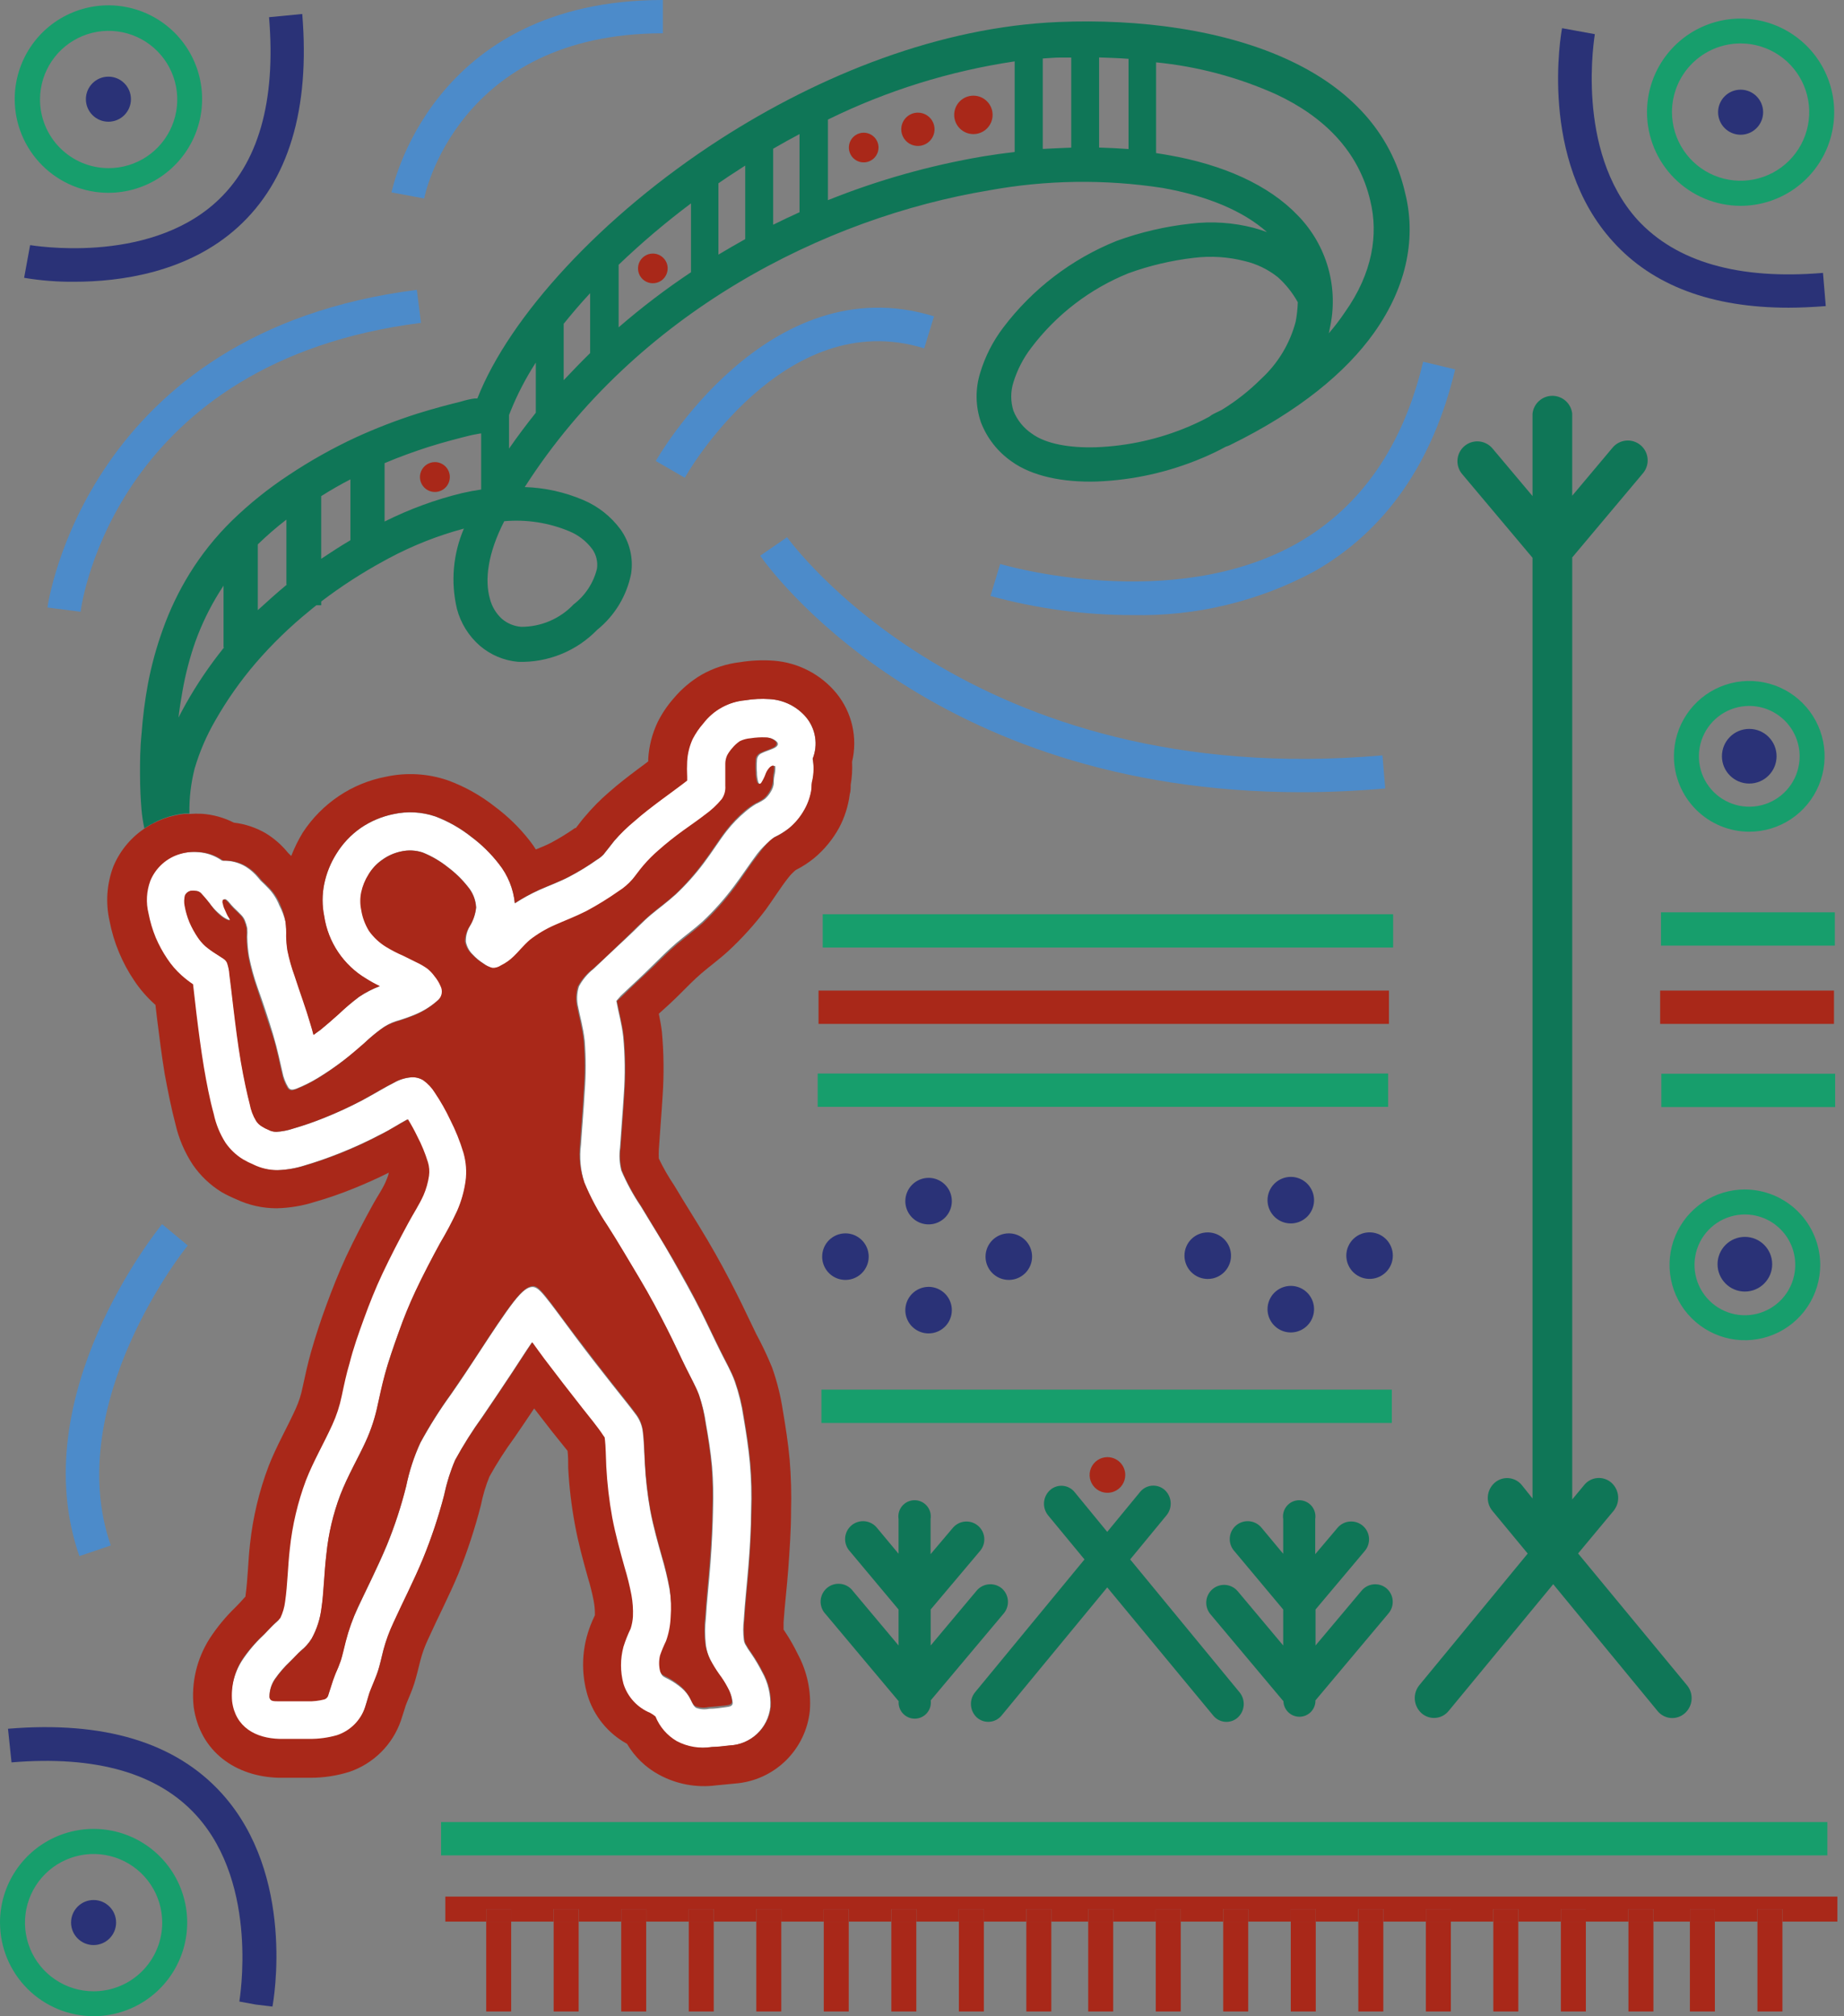 <svg fill="none" height="200" viewBox="0 0 183 200" width="183" xmlns="http://www.w3.org/2000/svg"><rect x="0" y="0" width="183" height="200" fill="#808080" stroke="none"/><path d="m182.124 106.514h-17.253v3.304h17.253z" fill="#179e6c"/><path d="m182.09 90.5h-17.252v3.304h17.252z" fill="#179e6c"/><path d="m182.006 98.263h-17.252v3.305h17.252z" fill="#a92819"/><path d="m181.348 180.746h-137.577v3.304h137.577z" fill="#179e6c"/><path d="m180.915 27.07.275 3.294c-1.27.095-2.499.159-3.685.159-7.636 0-13.493-2.192-17.422-6.545-7.414-8.134-5.158-20.684-5.063-21.182l3.252.593c0 .117-2.013 11.502 4.236 18.418 3.855 4.183 10.03 5.963 18.407 5.264z" fill="#2a3277"/><path d="m176.889 190.616h-2.478v8.918h2.478z" fill="#a92819"/><path d="m176.889 189.377h-2.478v1.239h2.478z" fill="#a92819"/><path d="m173.598 77.727c1.497 0 2.711-1.214 2.711-2.711s-1.214-2.711-2.711-2.711c-1.498 0-2.712 1.214-2.712 2.711s1.214 2.711 2.712 2.711z" fill="#2a3277"/><path d="m173.162 128.119c1.497 0 2.711-1.214 2.711-2.711 0-1.498-1.214-2.712-2.711-2.712s-2.711 1.214-2.711 2.712c0 1.497 1.214 2.711 2.711 2.711z" fill="#2a3277"/><path d="m172.74 13.366c1.234 0 2.234-1 2.234-2.235 0-1.234-1-2.235-2.234-2.235-1.235 0-2.235 1.001-2.235 2.235 0 1.234 1 2.235 2.235 2.235z" fill="#2a3277"/><path d="m170.186 190.616h-2.479v8.918h2.479z" fill="#a92819"/><path d="m170.186 189.377h-2.479v1.239h2.479z" fill="#a92819"/><path d="m166.121 75.026c0-1.479.438-2.925 1.26-4.154s1.989-2.188 3.356-2.754c1.366-.566 2.869-.714 4.32-.425 1.45.288 2.783 1.001 3.828 2.046 1.046 1.046 1.758 2.378 2.047 3.829.288 1.45.14 2.954-.426 4.32-.566 1.366-1.524 2.534-2.754 3.356-1.229.822-2.675 1.26-4.154 1.26-1.982-.003-3.882-.791-5.284-2.193-1.402-1.402-2.19-3.302-2.193-5.284zm7.477-4.999c-.989 0-1.955.293-2.777.843s-1.463 1.33-1.841 2.243c-.379.913-.478 1.919-.285 2.888s.669 1.86 1.368 2.559 1.59 1.175 2.56 1.368 1.975.094 2.888-.284c.914-.378 1.694-1.019 2.244-1.841.549-.822.842-1.789.842-2.777-.003-1.325-.53-2.595-1.467-3.532-.937-.937-2.207-1.464-3.532-1.467z" fill="#179e6c"/><path d="m173.162 120.472c-.988 0-1.955.294-2.777.843s-1.463 1.33-1.841 2.243c-.378.914-.477 1.919-.285 2.889.193.969.669 1.86 1.369 2.559.699.699 1.589 1.175 2.559 1.368s1.975.094 2.888-.284c.914-.379 1.694-1.019 2.244-1.841.549-.822.842-1.789.842-2.778 0-1.325-.526-2.597-1.464-3.534-.937-.938-2.209-1.465-3.535-1.465zm7.478 4.999c0 1.479-.439 2.925-1.261 4.154-.821 1.23-1.989 2.188-3.355 2.754-1.367.566-2.87.714-4.32.426-1.451-.289-2.783-1.001-3.829-2.046-1.046-1.046-1.758-2.378-2.046-3.829-.289-1.45-.141-2.954.425-4.32s1.525-2.534 2.754-3.356c1.23-.821 2.675-1.26 4.154-1.26 1.973.006 3.863.788 5.263 2.178 1.399 1.389 2.195 3.274 2.215 5.246z" fill="#179e6c"/><path d="m167.423 167.179c.33.401.492.915.45 1.433-.041.517-.282.999-.672 1.342-.19.168-.411.296-.651.376-.241.08-.495.111-.747.09s-.498-.093-.722-.211-.421-.281-.581-.477l-10.358-12.583-10.368 12.561c-.157.198-.353.362-.575.482-.222.121-.467.194-.718.217-.252.023-.505-.006-.746-.084-.24-.078-.462-.204-.652-.371-.391-.347-.633-.832-.674-1.353-.042-.522.121-1.039.452-1.443l10.75-13.048-3.506-4.237c-.331-.402-.492-.918-.451-1.437.042-.52.283-1.003.674-1.348.19-.167.412-.295.653-.374.24-.079.494-.109.747-.087.252.022.498.095.721.214.224.119.421.282.579.48l1.059 1.324v-93.317l-7.011-8.335c-.325-.401-.48-.915-.43-1.429.049-.514.299-.989.695-1.321s.906-.495 1.421-.454c.516.041.994.283 1.333.673l3.992 4.745v-8.166c.051-.487.28-.938.644-1.266s.837-.51 1.326-.51c.49 0 .963.182 1.327.51.363.328.593.779.643 1.266v8.134l4.004-4.766c.334-.402.814-.654 1.334-.702.521-.048 1.039.113 1.441.448.401.334.654.814.701 1.335.048.52-.113 1.038-.447 1.44l-7.033 8.367v93.444l1.187-1.43c.158-.197.355-.36.579-.48.223-.119.469-.192.721-.213.252-.022.507.007.747.087.241.079.463.206.653.373.388.347.628.83.67 1.349.041.518-.119 1.033-.447 1.437l-3.527 4.236z" fill="#0f7657"/><path d="m165.928 11.131c.002 1.346.403 2.662 1.153 3.78.749 1.119 1.813 1.99 3.058 2.503s2.613.647 3.934.383c1.32-.264 2.533-.913 3.484-1.866s1.599-2.166 1.861-3.487c.262-1.321.126-2.689-.39-3.933-.515-1.244-1.388-2.307-2.508-3.055-1.12-.748-2.436-1.147-3.782-1.147-.895-0-1.782.176-2.609.519-.827.343-1.578.845-2.21 1.479-.633.633-1.134 1.385-1.476 2.213s-.517 1.714-.515 2.609zm-2.479 0c0-1.837.545-3.633 1.566-5.16 1.02-1.527 2.471-2.718 4.168-3.421 1.697-.703 3.565-.887 5.367-.529s3.457 1.243 4.756 2.542 2.183 2.954 2.542 4.756c.358 1.802.174 3.669-.529 5.366s-1.894 3.148-3.421 4.168-3.323 1.565-5.16 1.565c-2.463-.003-4.824-.982-6.565-2.724s-2.721-4.102-2.724-6.565z" fill="#179e6c"/><path d="m164.086 190.616h-2.478v8.918h2.478z" fill="#a92819"/><path d="m164.086 189.377h-2.478v1.239h2.478z" fill="#a92819"/><path d="m157.382 190.616h-2.478v8.918h2.478z" fill="#a92819"/><path d="m157.382 189.377h-2.478v1.239h2.478z" fill="#a92819"/><path d="m150.678 190.616h-2.478v8.918h2.478z" fill="#a92819"/><path d="m150.678 189.377h-2.478v1.239h2.478z" fill="#a92819"/><path d="m141.232 35.882 3.177.763c-2.203 9.246-6.894 15.982-13.937 20.017-5.561 2.998-11.806 4.498-18.122 4.353-4.748-.001-9.475-.638-14.054-1.896l.964-3.177c.17.064 17.083 5.031 29.591-2.118 6.238-3.601 10.401-9.606 12.381-17.941z" fill="#4c8bca"/><path d="m143.984 190.616h-2.479v8.918h2.479z" fill="#a92819"/><path d="m143.984 189.377h-2.479v1.239h2.479z" fill="#a92819"/><path d="m138.255 90.69h-56.608v3.304h56.608z" fill="#179e6c"/><path d="m138.126 137.852h-56.608v3.304h56.608z" fill="#179e6c"/><path d="m137.577 157.541c.179.149.328.332.436.539.108.206.175.432.195.664.021.233-.004.467-.075.689-.07.223-.183.429-.333.607l-7.181 8.547-.074.085c.01.421-.148.829-.439 1.134-.144.151-.317.272-.508.357-.191.084-.396.13-.605.135-.421.009-.829-.148-1.134-.439s-.482-.692-.492-1.113l-.063-.063-7.181-8.558c-.149-.178-.262-.384-.332-.605-.07-.222-.096-.455-.076-.687s.086-.457.193-.663c.107-.207.254-.39.432-.539.178-.15.384-.263.606-.333.221-.07.455-.095.686-.075.232.02.457.086.664.193.206.107.389.254.538.432l4.512 5.38v-3.569l-4.84-5.783c-.162-.177-.286-.385-.365-.611s-.112-.466-.096-.706c.015-.239.079-.473.188-.687.108-.213.259-.403.442-.558.184-.154.397-.269.626-.339s.471-.093.709-.068c.239.026.469.1.679.217.209.117.392.275.539.465l2.118 2.542v-3.443c-.038-.23-.025-.466.038-.691.062-.225.173-.433.324-.611s.339-.321.551-.419.442-.149.676-.149c.233 0 .464.051.676.149s.4.241.551.419.262.386.324.611.075.461.038.691v3.485l2.213-2.616c.303-.36.737-.584 1.206-.624.469-.039.934.109 1.293.412.36.303.584.737.624 1.206s-.108.934-.412 1.294l-4.893 5.814v3.569l4.533-5.391c.143-.184.321-.338.524-.453s.427-.189.659-.216c.231-.028.466-.009.69.055.225.064.434.172.616.318z" fill="#0f7657"/><path d="m137.841 98.263h-56.609v3.305h56.609z" fill="#a92819"/><path d="m136.074 122.252c.584.039 1.131.299 1.531.727.399.428.621.991.621 1.576 0 .586-.222 1.149-.621 1.577-.4.427-.947.687-1.531.727-.316.021-.632-.022-.93-.128-.299-.106-.572-.273-.803-.489s-.415-.477-.541-.767-.191-.603-.191-.92c0-.316.065-.629.191-.919s.31-.552.541-.768.504-.382.803-.488c.298-.106.614-.15.93-.128z" fill="#2a3277"/><path d="m137.757 106.492h-56.609v3.305h56.609z" fill="#179e6c"/><path d="m137.195 74.931.275 3.283c-2.891.254-5.666.371-8.335.371-37.069 0-52.955-22.432-53.696-23.459l2.669-1.832c.223.265 18.068 25.217 59.087 21.637z" fill="#4c8bca"/><path d="m137.28 190.616h-2.478v8.918h2.478z" fill="#a92819"/><path d="m137.28 189.377h-2.478v1.239h2.478z" fill="#a92819"/><path d="m130.576 190.616h-2.478v8.918h2.478z" fill="#a92819"/><path d="m130.576 189.377h-2.478v1.239h2.478z" fill="#a92819"/><path d="m128.11 116.744c.456.002.901.139 1.28.394.378.255.672.617.845 1.039s.218.886.127 1.333c-.09.447-.311.857-.634 1.179s-.735.541-1.182.629c-.448.088-.912.042-1.333-.133s-.781-.471-1.034-.85c-.254-.38-.389-.826-.389-1.282 0-.304.06-.605.177-.886s.288-.536.503-.75c.216-.215.472-.385.753-.5.281-.116.583-.174.887-.173z" fill="#2a3277"/><path d="m128.11 127.558c.456.002.901.139 1.28.394.378.255.672.616.845 1.038s.218.886.127 1.333c-.09.448-.311.858-.634 1.18s-.735.54-1.182.629c-.448.088-.912.042-1.333-.133-.421-.176-.781-.471-1.034-.851-.254-.379-.389-.825-.389-1.282 0-.304.06-.605.177-.886.117-.28.288-.535.503-.75.216-.214.472-.384.753-.5.281-.115.583-.174.887-.172z" fill="#2a3277"/><path d="m123.873 190.616h-2.479v8.918h2.479z" fill="#a92819"/><path d="m123.873 189.377h-2.479v1.239h2.479z" fill="#a92819"/><path d="m123.026 167.888c.293.363.435.825.398 1.29-.038.465-.252.898-.6 1.209-.171.151-.37.265-.586.336-.217.07-.445.097-.672.077-.226-.02-.447-.085-.647-.193-.201-.107-.378-.254-.52-.431l-10.517-12.71-10.485 12.71c-.144.176-.322.322-.524.429-.202.106-.422.171-.649.191s-.456-.006-.673-.076c-.217-.071-.417-.183-.59-.333-.348-.313-.563-.748-.6-1.215-.037-.466.105-.93.399-1.295l10.866-13.185-3.622-4.385c-.291-.364-.432-.827-.393-1.292.04-.465.256-.897.605-1.208.17-.15.369-.265.585-.337s.444-.099.671-.08c.226.019.447.083.648.19.201.106.378.252.521.429l3.241 3.95 3.262-3.961c.143-.176.321-.322.521-.428.201-.107.421-.172.647-.192.226-.019.454.007.67.077s.416.183.588.331c.349.312.566.746.605 1.213.04.467-.101.931-.394 1.297l-3.622 4.396z" fill="#0f7657"/><path d="m119.846 122.252c.458-.002.906.132 1.287.385s.679.613.855 1.035c.176.423.223.888.134 1.337-.089.448-.309.861-.632 1.184-.324.324-.736.544-1.185.633s-.914.042-1.336-.134c-.423-.176-.783-.474-1.036-.855s-.387-.829-.385-1.287c0-.609.242-1.194.673-1.625s1.016-.673 1.625-.673z" fill="#2a3277"/><g fill="#a92819"><path d="m117.178 190.616h-2.479v8.918h2.479z"/><path d="m117.178 189.377h-2.479v1.239h2.479z"/><path d="m111.671 146.314c0 .35-.103.692-.298.983-.194.291-.47.517-.793.651-.324.134-.679.169-1.022.101s-.659-.237-.906-.484c-.247-.248-.416-.563-.484-.906s-.033-.699.101-1.022.36-.599.651-.794c.291-.194.633-.298.983-.298.469 0 .919.187 1.25.518.332.332.518.782.518 1.251z"/><path d="m110.474 190.616h-2.478v8.918h2.478z"/><path d="m110.474 189.377h-2.478v1.239h2.478z"/><path d="m104.332 190.616h-2.478v8.918h2.478z"/><path d="m104.332 189.377h-2.478v1.239h2.478z"/></g><path d="m100.115 122.347c.457 0 .904.135 1.284.39.38.254.676.615.85 1.037.175.423.22.888.13 1.336s-.311.859-.635 1.182c-.324.322-.736.541-1.185.629-.448.088-.913.041-1.335-.135-.422-.177-.782-.474-1.034-.855-.252-.382-.386-.829-.384-1.286.003-.611.247-1.195.68-1.626s1.018-.672 1.629-.672z" fill="#2a3277"/><path d="m99.396 157.541c.36.303.585.735.627 1.204.042.468-.103.934-.404 1.295l-7.181 8.547-.074.085c.031.223.014.45-.05.666s-.172.417-.318.588c-.146.172-.327.31-.53.407-.203.097-.425.149-.65.155-.225.005-.449-.037-.656-.125-.208-.087-.395-.217-.548-.381-.154-.165-.271-.36-.345-.573s-.101-.439-.081-.663l-.064-.063-7.181-8.558c-.171-.176-.303-.384-.389-.614-.086-.229-.124-.473-.112-.718.013-.244.076-.483.185-.702s.263-.413.45-.57c.188-.158.406-.274.641-.343s.481-.089.724-.058c.243.031.477.111.687.237.21.125.393.292.535.491l4.512 5.38v-3.569l-4.84-5.783c-.162-.177-.286-.385-.365-.611s-.112-.466-.096-.706c.016-.239.08-.473.188-.687.108-.213.259-.403.442-.558.184-.154.397-.269.626-.339s.471-.093.709-.068c.238.026.469.1.679.217s.393.275.539.465l2.118 2.542v-3.443c-.038-.23-.025-.466.038-.691.062-.225.173-.433.324-.611s.339-.321.551-.419c.212-.098.443-.149.676-.149s.464.051.676.149c.212.098.4.241.551.419s.262.386.324.611c.062.225.075.461.037.691v3.485l2.214-2.616c.15-.177.334-.323.54-.43.207-.106.432-.171.664-.19s.465.008.686.078c.221.071.426.185.604.335.177.151.323.334.43.541.106.207.171.432.19.664.019.231-.007.464-.078.686-.071.221-.185.426-.335.604l-4.904 5.814v3.569l4.522-5.391c.145-.185.325-.339.529-.455.205-.115.43-.188.664-.216s.47-.009.696.056c.226.064.437.172.621.319z" fill="#0f7657"/><path d="m96.6 13.302c1.053 0 1.906-.854 1.906-1.906 0-1.053-.854-1.906-1.906-1.906-1.053 0-1.906.854-1.906 1.906 0 1.053.854 1.906 1.906 1.906z" fill="#a92819"/><path d="m97.638 190.616h-2.478v8.918h2.478z" fill="#a92819"/><path d="m97.638 189.377h-2.478v1.239h2.478z" fill="#a92819"/><path d="m92.142 116.84c.457-.002.904.131 1.286.384.381.252.679.612.855 1.034.176.421.224.886.136 1.335-.088.448-.307.861-.629 1.185-.323.323-.734.544-1.182.634-.448.09-.913.045-1.335-.129-.422-.175-.784-.471-1.038-.85-.254-.38-.39-.827-.39-1.284.003-.61.245-1.194.675-1.626s1.013-.678 1.623-.683z" fill="#2a3277"/><path d="m92.142 127.653c.455-.002.901.131 1.281.382.38.25.678.608.855 1.027.178.419.227.881.143 1.329-.085.447-.299.859-.618 1.185-.318.326-.726.55-1.171.645-.445.094-.909.055-1.332-.113-.423-.168-.787-.457-1.046-.831-.259-.375-.402-.817-.41-1.272-.004-.306.052-.609.165-.893.113-.284.282-.542.495-.761.214-.218.468-.392.749-.512.281-.12.583-.183.888-.186z" fill="#2a3277"/><path d="m92.692 31.381-.974 3.177c-13.97-4.353-23.66 12.614-23.756 12.836l-2.881-1.663c.106-.201 11.11-19.456 27.611-14.351z" fill="#4c8bca"/><path d="m91.083 11.174c.328-.002.649.093.922.274s.487.439.613.741c.126.302.16.635.097.957-.063.321-.221.617-.453.849s-.527.389-.849.453-.655.03-.957-.097c-.302-.126-.56-.34-.741-.613-.181-.273-.276-.594-.274-.922.003-.435.177-.851.484-1.158.307-.307.723-.481 1.158-.484z" fill="#a92819"/><path d="m90.934 190.616h-2.478v8.918h2.478z" fill="#a92819"/><path d="m90.934 189.377h-2.478v1.239h2.478z" fill="#a92819"/><path d="m87.184 14.637c0 .291-.086.575-.247.817-.161.242-.391.43-.659.542-.268.112-.564.141-.849.086-.285-.056-.548-.195-.754-.4s-.347-.466-.405-.751c-.058-.285-.03-.581.08-.85.11-.269.297-.5.537-.663s.524-.251.815-.253c.194-.001.387.036.567.109.18.073.343.182.481.318s.247.3.322.479c.075.179.113.372.113.566z" fill="#a92819"/><path d="m83.901 122.347c.457 0 .904.135 1.284.39.38.254.676.615.85 1.037.174.423.22.888.13 1.336-.09.448-.311.859-.635 1.182-.324.322-.736.541-1.185.629s-.913.041-1.335-.135c-.422-.177-.782-.474-1.034-.855-.252-.382-.386-.829-.384-1.286.003-.611.247-1.195.68-1.626s1.018-.672 1.629-.672z" fill="#2a3277"/><path d="m84.23 190.616h-2.478v8.918h2.478z" fill="#a92819"/><path d="m84.23 189.377h-2.478v1.239h2.478z" fill="#a92819"/><path d="m77.535 190.616h-2.478v8.918h2.478z" fill="#a92819"/><path d="m77.535 189.377h-2.478v1.239h2.478z" fill="#a92819"/><path d="m70.832 190.616h-2.478v8.918h2.478z" fill="#a92819"/><path d="m70.832 189.377h-2.478v1.239h2.478z" fill="#a92819"/><path d="m66.258 26.573c.011.293-.067.582-.221.831s-.38.446-.647.566c-.267.12-.564.157-.853.107-.289-.05-.556-.185-.767-.387-.212-.203-.358-.464-.42-.75-.062-.286-.038-.585.07-.857.108-.272.295-.506.537-.672.242-.166.527-.255.82-.257.383-.003.753.143 1.03.409.277.265.44.627.453 1.011z" fill="#a92819"/><path d="m65.782 0v3.304c-20.398 0-23.681 16.215-23.681 16.384l-3.252-.604c.074-.191 3.823-19.085 26.933-19.085z" fill="#4c8bca"/><path d="m64.128 190.616h-2.478v8.918h2.478z" fill="#a92819"/><path d="m64.128 189.377h-2.478v1.239h2.478z" fill="#a92819"/><path d="m57.424 190.616h-2.478v8.918h2.478z" fill="#a92819"/><path d="m57.424 189.377h-2.478v1.239h2.478z" fill="#a92819"/><path d="m50.73 190.616h-2.478v8.918h2.478z" fill="#a92819"/><path d="m50.73 189.377h-2.478v1.239h2.478z" fill="#a92819"/><path d="m54.944 189.377v1.239h-4.215v-1.239h-2.478v1.239h-4.056v-2.478h138.148v2.478h-5.454v-1.239h-2.478v1.239h-4.226v-1.239h-2.478v1.239h-3.622v-1.239h-2.479v1.239h-4.226v-1.239h-2.478v1.239h-4.226v-1.239h-2.478v1.239h-4.215v-1.239h-2.478v1.239h-4.226v-1.239h-2.479v1.239h-4.225v-1.239h-2.479v1.239h-4.225v-1.239h-2.479v1.239h-4.215v-1.239h-2.478v1.239h-4.226v-1.239h-2.478v1.239h-3.665v-1.239h-2.478v1.239h-4.226v-1.239h-2.478v1.239h-4.215v-1.239h-2.478v1.239h-4.226v-1.239h-2.478v1.239h-4.226v-1.239h-2.468v1.239h-4.226v-1.239h-2.478v1.239h-4.226v-1.239h-2.478v1.239h-4.226v-1.239z" fill="#a92819"/><path d="m47.108 39.526h.265c3.177-8.091 12.296-18.1 24.063-25.694 9.966-6.418 21.86-11.173 33.637-11.65 7.869-.328 16.458.731 23.109 3.908 5.593 2.669 9.84 6.852 11.259 13.027 1.059 4.183.36 9.076-3.103 13.927-2.765 3.866-7.34 7.71-14.298 11.12-.119.058-.243.104-.371.138-.767.418-1.556.796-2.362 1.133-3.312 1.4-6.849 2.19-10.442 2.33-3.4.106-6.472-.54-8.473-1.991-1.385-.964-2.448-2.322-3.05-3.897-.538-1.575-.564-3.281-.074-4.872.487-1.625 1.261-3.15 2.288-4.501 2.904-3.841 6.8-6.818 11.269-8.611 2.366-.861 4.826-1.433 7.329-1.705 2.108-.257 4.246-.113 6.301.424.456.127.88.265 1.282.413-2.372-2.118-5.984-3.612-10.39-4.385-5.707-.876-11.52-.794-17.2.244-16.299 2.711-34.95 12.095-46.071 29.432 2.005.064 3.981.502 5.825 1.292 1.462.622 2.731 1.624 3.675 2.902.911 1.268 1.292 2.841 1.059 4.385-.432 2.199-1.624 4.175-3.368 5.581-1.014 1.045-2.234 1.868-3.584 2.415-1.349.547-2.798.807-4.254.762-1.412-.121-2.75-.684-3.823-1.61-1.096-.96-1.882-2.224-2.256-3.633-.635-2.663-.394-5.46.688-7.975-2.574.69-5.061 1.67-7.414 2.923l-.487.265c-2.187 1.186-4.28 2.538-6.259 4.046v.371h-.477c-.244.191-.487.381-.72.583-1.913 1.553-3.685 3.272-5.295 5.137-1.522 1.773-2.87 3.688-4.025 5.719-.869 1.498-1.555 3.094-2.044 4.755-.373 1.46-.548 2.963-.519 4.469h-.508l-.434.053c-.349.064-.71.148-1.059.244l-.54.18-.254.106c-.224.079-.44.178-.646.297l-.413.212-.339.201c-.085.064-.191.117-.275.191-.136-.614-.232-1.237-.286-1.864-.074-.911-.148-2.118-.148-3.569 0-1.154 0-2.468.148-3.908.12-1.677.332-3.346.635-4.999.351-1.852.851-3.672 1.493-5.444.683-1.912 1.563-3.747 2.627-5.476 1.191-1.931 2.614-3.709 4.236-5.295 1.716-1.665 3.585-3.165 5.581-4.48 2.138-1.428 4.383-2.688 6.715-3.77 1.971-.9 3.994-1.682 6.058-2.341 1.832-.572 3.304-.943 4.289-1.186.657-.201 1.059-.275 1.43-.328zm86.348-8.536c2.785-3.908 3.336-7.774 2.542-11.036-1.144-4.988-4.671-8.409-9.342-10.591-3.777-1.698-7.804-2.771-11.925-3.177v9.002c.392.064.794.117 1.176.191 5.496.953 9.997 2.976 12.868 5.973 1.438 1.464 2.483 3.267 3.038 5.243.555 1.976.603 4.059.139 6.058-.016.14-.044.278-.085.413.573-.658 1.103-1.351 1.589-2.076zm-4.872.921c.121-.636.191-1.28.212-1.928-.515-.93-1.181-1.767-1.97-2.478-.971-.777-2.104-1.327-3.315-1.61-1.643-.418-3.349-.526-5.031-.318-2.212.256-4.387.768-6.482 1.525-3.836 1.548-7.178 4.111-9.669 7.414-.783 1.024-1.378 2.179-1.758 3.41-.287.917-.287 1.9 0 2.817.371.933 1.018 1.731 1.853 2.288 1.366.996 3.707 1.419 6.355 1.335 3.167-.118 6.286-.814 9.203-2.055.699-.296 1.388-.625 2.044-.985.136-.114.286-.21.445-.286l.742-.36c1.435-.873 2.762-1.915 3.95-3.103 1.659-1.522 2.847-3.489 3.421-5.666zm-16.586-17.126v-8.949c-.974-.074-1.948-.106-2.923-.138v8.939c.954.032 1.928.074 2.923.148zm-5.687-.138v-8.939h-1.059c-.593 0-1.186.064-1.769.095v8.971c.901-.042 1.854-.095 2.786-.127zm-5.613.434v-8.992c-6.439.956-12.691 2.903-18.534 5.772v7.996c4.964-1.992 10.126-3.448 15.399-4.342 1.048-.17 2.076-.318 3.093-.434zm-21.352 5.973v-7.753c-.879.466-1.758.953-2.616 1.451v7.541c.869-.434 1.748-.847 2.616-1.239zm-5.391 2.669v-7.297l-.604.392c-.699.445-1.387.9-2.055 1.366v7.075c.879-.529 1.769-1.038 2.658-1.536zm-5.38 3.283v-6.831c-2.514 1.883-4.912 3.917-7.181 6.09v6.206c2.276-1.971 4.674-3.797 7.181-5.465zm-9.331 29.411c.101-.69-.07-1.393-.476-1.959-.591-.787-1.386-1.399-2.298-1.769-2.032-.843-4.238-1.181-6.429-.985-1.631 3.177-1.959 5.825-1.419 7.7.194.767.61 1.46 1.197 1.991.537.455 1.204.73 1.906.784.973.004 1.936-.191 2.83-.573.894-.383 1.701-.944 2.37-1.651 1.154-.88 1.973-2.128 2.319-3.537zm-.678-21.394v-5.941c-.943 1.006-1.811 2.034-2.627 3.04v5.592c.868-.911 1.737-1.822 2.627-2.69zm-5.391 5.92v-4.978c-.988 1.526-1.829 3.143-2.51 4.83-.043.126-.092.25-.148.371v3.336c.858-1.239 1.737-2.404 2.658-3.559zm-5.423 7.615v-5.56h-.074c-.318.064-.71.117-1.165.233-.964.244-2.404.604-4.046 1.123-1.303.424-2.775.943-4.3 1.589v5.793c2.442-1.223 5.014-2.168 7.668-2.817.646-.148 1.282-.265 1.917-.36zm-12.974 5.031v-6.037c-.974.498-1.949 1.059-2.902 1.663v6.217c.943-.625 1.906-1.26 2.902-1.843zm-6.355 4.395v-6.439c-.993.763-1.94 1.584-2.838 2.457v6.524c.932-.847 1.875-1.705 2.891-2.542zm-6.238 6.238v-6.132c-.138.222-.275.445-.424.667-.96 1.543-1.755 3.183-2.372 4.893-.562 1.604-.991 3.251-1.282 4.925-.159.89-.297 1.758-.392 2.605.226-.445.47-.9.731-1.366 1.107-1.966 2.376-3.836 3.792-5.592z" fill="#0f7657"/><path d="m44.642 47.31c.002.294-.083.581-.245.827-.162.245-.393.437-.663.551-.271.114-.569.145-.858.089-.288-.056-.553-.196-.762-.403-.208-.207-.351-.471-.409-.759s-.029-.587.083-.858c.112-.272.302-.504.546-.667.244-.163.531-.251.825-.251.392 0 .767.155 1.045.43.278.276.435.65.438 1.042z" fill="#a92819"/><path d="m41.367 28.754.413 3.273c-30.206 3.823-33.658 27.642-33.785 28.659l-3.283-.424c.032-.275 3.845-27.367 36.655-31.508z" fill="#4c8bca"/><path d="m29.995 1.388c.784 9.468-1.366 16.564-6.355 21.118-4.988 4.554-11.745 5.444-16.268 5.444-1.668.015-3.333-.116-4.978-.392l.593-3.241c.117 0 11.502 2.002 18.418-4.236 4.236-3.823 5.995-10.008 5.295-18.375z" fill="#2a3277"/><path d="m21.975 177.865c7.414 8.144 5.158 20.695 5.062 21.182l-1.663-.201-1.62-.297c0-.117 2.002-11.512-4.236-18.428-3.823-4.237-10.009-5.995-18.375-5.296l-.35-3.336c9.532-.794 16.607 1.356 21.182 6.376z" fill="#2a3277"/><path d="m21.022 89.886c-.308-.415-.641-.811-.996-1.186-.071-.096-.164-.175-.27-.23s-.224-.085-.344-.087c-.172-.031-.347-.031-.519 0-.113.029-.219.082-.31.155-.091.073-.166.165-.219.269-.087.348-.087.711 0 1.059.1.559.26 1.106.477 1.631.224.514.493 1.006.805 1.472.219.332.478.634.773.9.335.279.689.533 1.059.763l.72.466c.163.101.292.249.371.424.129.372.208.761.233 1.154.095.699.222 1.8.402 3.337.18 1.535.434 3.484.731 5.295.297 1.811.635 3.283.89 4.236.106.585.318 1.145.625 1.653.15.232.353.424.593.561.188.121.386.224.593.307.253.14.537.213.826.212.581-.037 1.154-.151 1.705-.339 1.034-.3 2.053-.653 3.05-1.059 1.283-.513 2.538-1.093 3.76-1.737 1.218-.646 2.298-1.324 3.114-1.726.54-.315 1.145-.503 1.769-.551.413-.023.823.08 1.176.296.469.334.866.759 1.165 1.25.57.836 1.077 1.714 1.514 2.627.534 1.046.974 2.137 1.313 3.262.267.921.339 1.888.212 2.838-.144 1.015-.425 2.006-.837 2.944-.507 1.087-1.069 2.148-1.684 3.178-.752 1.366-1.726 3.23-2.446 4.766-.634 1.336-1.2 2.704-1.695 4.098-.498 1.377-1.059 2.955-1.366 4.163-.307 1.207-.498 2.118-.72 3.06-.259 1.245-.657 2.456-1.186 3.612-.678 1.504-1.779 3.389-2.521 5.295-.71 1.878-1.173 3.839-1.377 5.836-.233 1.949-.265 3.898-.487 5.349-.124 1.081-.459 2.128-.985 3.082-.283.455-.641.86-1.059 1.196-.318.297-.551.593-1.059 1.059-.576.535-1.094 1.127-1.546 1.769-.35.519-.535 1.132-.53 1.758 0 .371.318.381 1.059.403.741.021 1.906 0 2.754 0 .539.012 1.077-.048 1.599-.18.096-.026.184-.075.257-.144.072-.068.126-.154.157-.248.074-.212.159-.498.275-.858s.265-.826.434-1.239c.198-.429.375-.867.529-1.314.159-.508.297-1.122.487-1.885.301-1.139.706-2.248 1.207-3.315.752-1.641 1.98-4.035 2.891-6.227.774-1.894 1.411-3.84 1.906-5.825.302-1.486.775-2.933 1.409-4.311.901-1.659 1.91-3.258 3.018-4.787 1.059-1.504 1.853-2.732 2.923-4.363s2.404-3.665 3.315-4.84c.911-1.176 1.409-1.451 1.79-1.494.381-.042.699.159 1.377.985s1.716 2.267 2.934 3.898 2.616 3.431 3.686 4.776c1.07 1.345 1.811 2.267 2.288 2.913.416.52.677 1.148.752 1.811.106.762.127 1.864.201 3.177.083 1.538.26 3.069.529 4.586.307 1.642.794 3.347 1.155 4.628.309 1.045.564 2.106.762 3.177.173.986.237 1.988.191 2.987-.033.799-.187 1.588-.455 2.341-.225.461-.423.935-.593 1.419-.126.515-.126 1.052 0 1.567.117.371.371.435.763.636.478.252.926.557 1.335.911.341.299.624.658.837 1.059.191.36.297.72.583.879.408.144.848.174 1.271.085.529 0 1.154-.085 1.599-.149.445-.063.72-.095.752-.423-.042-.486-.19-.956-.434-1.377-.241-.464-.521-.907-.837-1.324-.331-.467-.632-.955-.9-1.462-.245-.485-.41-1.007-.487-1.546-.108-.918-.108-1.846 0-2.764.074-1.409.307-3.474.455-5.423.148-1.948.222-3.76.254-5.295.049-1.413.017-2.827-.095-4.237-.127-1.451-.392-3.071-.604-4.236-.133-.958-.357-1.901-.667-2.817-.297-.784-.731-1.557-1.26-2.616-.53-1.059-1.155-2.436-1.917-3.951-.763-1.514-1.673-3.177-2.711-4.956s-2.182-3.601-3.177-5.232c-.933-1.384-1.721-2.86-2.351-4.406-.378-1.208-.49-2.483-.328-3.739.095-1.503.275-3.484.371-5.295.13-1.671.13-3.349 0-5.02-.159-1.409-.487-2.457-.646-3.326-.164-.682-.138-1.396.074-2.065.36-.672.854-1.263 1.451-1.737.847-.805 2.118-2.012 3.177-2.987 1.059-.974 1.737-1.726 2.51-2.372.773-.646 1.578-1.218 2.478-2.034 1-.94 1.918-1.964 2.743-3.061.869-1.144 1.61-2.351 2.32-3.251.547-.694 1.164-1.33 1.843-1.896.33-.285.684-.54 1.059-.763.308-.139.602-.305.879-.498.254-.226.465-.495.625-.794.123-.209.205-.439.244-.678 0-.244 0-.529.074-.858.068-.284.097-.576.085-.868 0-.148-.244-.064-.403.064-.184.184-.328.404-.424.646-.115.327-.268.64-.455.932-.17.18-.328.095-.413-.117-.085-.311-.128-.631-.127-.953-.031-.391-.031-.784 0-1.176-.004-.154.038-.307.121-.437.083-.13.203-.233.345-.294.36-.191.964-.349 1.303-.54.339-.191.371-.403.212-.593-.263-.258-.617-.402-.985-.403-.514-.021-1.028.01-1.536.095-.368.027-.728.124-1.059.286-.282.192-.536.424-.752.688-.198.218-.369.46-.508.72-.116.256-.178.534-.18.816v1.154 1.059c.036.462-.087.921-.349 1.303-.487.59-1.049 1.114-1.673 1.557-.678.508-1.398 1.059-2.192 1.589-.794.53-1.673 1.271-2.351 1.875-.571.486-1.103 1.017-1.589 1.589-.413.487-.741.964-1.059 1.345-.405.465-.876.869-1.398 1.197-1.019.716-2.08 1.371-3.177 1.959-1.154.583-2.118.953-3.114 1.377-.892.387-1.732.885-2.499 1.483-.667.561-1.133 1.197-1.61 1.642-.369.362-.795.663-1.26.89-.255.175-.56.261-.869.243-.341-.093-.661-.252-.943-.466-.39-.245-.747-.54-1.059-.879-.362-.343-.607-.791-.699-1.282-.022-.541.11-1.077.381-1.546.35-.565.567-1.203.635-1.864-.042-.755-.328-1.476-.816-2.055-.579-.735-1.252-1.39-2.002-1.949-.755-.602-1.593-1.09-2.489-1.451-.684-.224-1.415-.26-2.118-.106-.657.13-1.281.393-1.832.773-.566.382-1.04.885-1.387 1.472-.338.536-.578 1.128-.71 1.748-.117.57-.117 1.157 0 1.726.117.751.384 1.472.784 2.118.451.63 1.023 1.163 1.684 1.567.553.338 1.13.635 1.726.89l1.303.646c.371.173.725.378 1.059.614.278.223.524.483.731.773.243.295.443.623.593.974.113.224.152.479.11.727-.042.248-.162.476-.343.65-.686.631-1.479 1.137-2.341 1.494-.623.257-1.259.479-1.906.667-.53.171-1.027.428-1.472.763-.571.421-1.116.878-1.631 1.366-.604.551-1.282 1.154-2.118 1.769-.809.619-1.65 1.196-2.521 1.726-.676.411-1.384.765-2.118 1.059-.487.18-.657.127-.837-.117-.285-.472-.482-.992-.583-1.535-.212-.869-.466-2.171-.921-3.707s-1.059-3.326-1.546-4.671c-.35-.996-.63-2.015-.837-3.05-.11-.648-.17-1.303-.18-1.959.02-.289.02-.579 0-.869-.055-.261-.133-.516-.233-.762-.086-.206-.212-.394-.371-.551-.191-.212-.508-.498-.72-.71-.212-.212-.328-.36-.434-.487-.092-.119-.199-.226-.318-.318-.04-.029-.088-.045-.138-.045s-.098.016-.138.045c-.028.061-.043.128-.043.196s.015.135.043.196c.038.206.106.406.201.593.106.233.244.53.349.72.106.191.17.275.127.307-.042.032-.169 0-.349-.085-.238-.117-.459-.267-.657-.445-.307-.249-.588-.53-.837-.837zm58.992-18.714c.462.562.765 1.238.876 1.957.112.719.029 1.455-.241 2.131.137.699.137 1.419 0 2.118 0 .275 0 .572-.085.847-.1.707-.33 1.389-.678 2.012-.392.72-.916 1.36-1.546 1.885-.454.36-.948.666-1.472.911-.151.097-.292.207-.424.328-.475.396-.908.839-1.292 1.324-.794 1.059-1.483 2.118-2.277 3.177-.951 1.282-2.014 2.476-3.177 3.569-.847.762-1.737 1.398-2.584 2.118-.847.72-1.567 1.462-2.33 2.203-1.059 1.059-2.118 2.012-3.177 3.018l-.445.519c.222 1.208.54 2.288.678 3.538.175 1.88.196 3.772.064 5.655-.106 1.79-.265 3.58-.381 5.37-.102.753-.058 1.519.127 2.256.527 1.238 1.172 2.423 1.927 3.537 1.059 1.769 2.182 3.516 3.177 5.296.996 1.779 1.938 3.421 2.817 5.179.657 1.313 1.271 2.647 1.928 3.961.487.995 1.059 1.948 1.419 2.976.396 1.142.684 2.319.858 3.516.254 1.515.498 3.05.635 4.586.134 1.553.173 3.113.117 4.671 0 1.842-.117 3.685-.265 5.517-.148 1.833-.349 3.57-.455 5.359-.074.641-.074 1.288 0 1.928.013.151.052.298.117.434.189.346.402.679.635.996.391.573.745 1.171 1.059 1.79.6 1.059.883 2.268.816 3.484-.111 1.026-.587 1.977-1.342 2.681s-1.737 1.113-2.768 1.153c-.583.064-1.154.117-1.737.148-1.193.195-2.417-.006-3.485-.572-.959-.556-1.704-1.417-2.118-2.446-.165-.137-.342-.257-.529-.36-.625-.257-1.187-.649-1.644-1.146-.458-.498-.8-1.09-1.004-1.735-.323-1.204-.323-2.471 0-3.675.196-.62.437-1.226.72-1.811.122-.389.197-.79.222-1.197.029-.709-.021-1.42-.148-2.118-.177-.926-.404-1.841-.678-2.743-.456-1.631-.911-3.273-1.229-4.946-.304-1.677-.502-3.371-.593-5.073 0-.922 0-1.981-.159-2.881l-.095-.127c-.667-.943-1.451-1.864-2.118-2.785-1.26-1.6-2.51-3.178-3.739-4.841-.413-.55-.816-1.059-1.228-1.683-.667.974-1.303 1.991-1.938 2.944-.974 1.472-1.97 2.955-2.966 4.416-.987 1.371-1.886 2.804-2.69 4.29-.496 1.151-.872 2.351-1.123 3.579-.562 2.164-1.27 4.287-2.118 6.355-.89 2.118-1.97 4.236-2.934 6.355-.409.864-.739 1.765-.985 2.69-.18.709-.328 1.419-.551 2.118s-.413 1.059-.625 1.588c-.127.308-.233.625-.339.954-.106.328-.201.677-.318 1.059-.218.646-.583 1.234-1.066 1.715-.483.482-1.072.844-1.719 1.06-.892.255-1.816.379-2.743.37-.974 0-1.959 0-2.934 0-2.383-.053-4.406-1.154-4.734-3.728-.13-1.491.243-2.982 1.059-4.236.587-.887 1.273-1.704 2.044-2.436.392-.392.752-.805 1.165-1.186.148-.12.286-.251.413-.392.247-.518.408-1.072.477-1.642.244-1.705.265-3.505.466-5.232.245-2.321.782-4.602 1.599-6.788.752-1.917 1.769-3.644 2.616-5.508.418-.911.731-1.867.932-2.849.243-1.112.466-2.182.784-3.272.413-1.473.911-2.966 1.43-4.417.519-1.451 1.165-3.103 1.896-4.617.794-1.684 1.663-3.358 2.552-4.999.508-.901 1.123-1.875 1.536-2.807.263-.613.445-1.257.54-1.917.061-.451.025-.909-.106-1.345-.273-.889-.627-1.75-1.059-2.574-.278-.576-.586-1.138-.921-1.684-.869.466-1.726 1.059-2.595 1.462-1.358.715-2.755 1.355-4.183 1.917-1.123.445-2.267.847-3.421 1.186-.891.287-1.818.447-2.754.477-.836.003-1.662-.186-2.415-.551-.364-.154-.718-.331-1.059-.53-.683-.422-1.271-.981-1.726-1.641-.556-.872-.951-1.837-1.165-2.849-.413-1.494-.71-3.072-.974-4.607-.297-1.79-.53-3.601-.752-5.412-.106-.943-.222-1.896-.328-2.849-.405-.273-.791-.574-1.154-.9-.533-.479-1.002-1.023-1.398-1.62-.452-.667-.839-1.377-1.154-2.118-.316-.768-.554-1.567-.71-2.383-.27-1.077-.207-2.211.18-3.252.264-.638.669-1.209 1.185-1.669.515-.46 1.128-.798 1.792-.989.618-.181 1.265-.242 1.906-.18.847.06 1.661.354 2.351.847.825-.039 1.643.167 2.351.593.483.305.913.688 1.271 1.133.065.089.136.174.212.254.265.254.54.508.794.784.457.485.816 1.053 1.059 1.673.269.51.475 1.05.614 1.61.065.474.093.952.085 1.43.01.472.053.943.127 1.409.173.853.41 1.692.71 2.51.529 1.61 1.112 3.177 1.578 4.798.106.371.212.731.297 1.059l.688-.498c.635-.497 1.239-1.059 1.832-1.578.628-.591 1.29-1.146 1.981-1.663.641-.432 1.331-.787 2.055-1.059-.463-.22-.912-.468-1.345-.741-1.113-.66-2.064-1.56-2.786-2.633-.722-1.073-1.196-2.294-1.387-3.574-.212-1.048-.212-2.129 0-3.177.217-1.059.622-2.071 1.197-2.987.627-1.025 1.46-1.909 2.446-2.595.982-.668 2.087-1.132 3.251-1.366 1.376-.3 2.808-.219 4.141.233 1.292.488 2.499 1.174 3.58 2.033 1.026.763 1.946 1.661 2.732 2.669.895 1.125 1.443 2.487 1.578 3.919.777-.506 1.591-.953 2.436-1.334.974-.434 1.98-.794 2.934-1.292.962-.501 1.889-1.068 2.775-1.695.241-.142.462-.317.657-.519.36-.434.699-.9 1.059-1.345.609-.722 1.275-1.395 1.991-2.012.826-.731 1.716-1.409 2.595-2.065.72-.53 1.451-1.059 2.118-1.567l.498-.381v-.371c-.026-.519-.026-1.038 0-1.557.045-.762.232-1.509.551-2.203.289-.557.644-1.076 1.059-1.546.499-.645 1.127-1.179 1.843-1.57s1.506-.627 2.319-.697c.801-.134 1.615-.173 2.425-.117.703.036 1.391.216 2.022.529.63.313 1.19.753 1.643 1.292z" fill="#fff"/><path d="m20.029 80.725c1.107.076 2.188.375 3.177.879 1.121.13 2.203.491 3.177 1.059.844.518 1.592 1.178 2.213 1.949l.307.297c.312-.805.695-1.581 1.144-2.32.939-1.435 2.156-2.666 3.58-3.622 1.411-.949 3-1.601 4.671-1.917 2.046-.444 4.173-.319 6.153.36 1.686.619 3.262 1.502 4.671 2.616 1.298.966 2.459 2.102 3.453 3.379.217.275.418.561.604.858.519-.212 1.059-.424 1.536-.678.808-.433 1.59-.914 2.341-1.44h.085c.296-.371.572-.762.89-1.123.733-.876 1.538-1.691 2.404-2.436.9-.794 1.875-1.546 2.838-2.267.36-.275.731-.53 1.059-.794-.005-.088-.005-.177 0-.265.075-1.248.388-2.47.921-3.601.429-.865.971-1.67 1.61-2.394.784-.933 1.723-1.725 2.775-2.341 1.176-.662 2.472-1.083 3.813-1.239 1.096-.176 2.208-.226 3.315-.148 1.209.09 2.387.425 3.463.984 1.076.559 2.027 1.33 2.796 2.268.758.937 1.29 2.035 1.557 3.21.266 1.175.259 2.396-.021 3.568.038.765-.008 1.532-.138 2.288 0 .318 0.0.625-.095.943-.149 1.163-.508 2.29-1.059 3.325-.63 1.143-1.466 2.16-2.468 2.997-.566.46-1.181.858-1.832 1.186-.27.224-.515.476-.731.752-.784.996-1.472 2.118-2.245 3.177-1.107 1.464-2.34 2.829-3.686 4.078-.869.805-1.8 1.472-2.69 2.235-.731.625-1.44 1.356-2.118 2.033s-1.377 1.324-2.118 1.98c.117.583.233 1.165.307 1.801.189 2.088.214 4.188.074 6.28-.106 1.801-.265 3.601-.381 5.402-.016.293-.016.586 0 .879.445.93.958 1.826 1.536 2.679 1.059 1.79 2.203 3.559 3.273 5.37s2.012 3.558 2.934 5.391c.667 1.313 1.282 2.658 1.927 3.971.586 1.083 1.113 2.197 1.578 3.337.486 1.375.84 2.794 1.059 4.236.275 1.62.529 3.251.678 4.882.141 1.698.187 3.402.138 5.105 0 1.917-.138 3.824-.275 5.719-.138 1.896-.349 3.538-.466 5.296v.741c.051.067.097.138.138.212.476.71.901 1.453 1.271 2.224.925 1.715 1.34 3.659 1.197 5.603-.191 1.884-1.038 3.64-2.393 4.963-1.355 1.322-3.132 2.126-5.021 2.27l-1.875.18c-1.96.258-3.951-.113-5.687-1.059-1.315-.712-2.411-1.77-3.167-3.06-1.897-1.038-3.308-2.78-3.929-4.851-.551-1.885-.573-3.886-.064-5.783.2-.73.469-1.439.805-2.118 0 0 0-.074 0-.117.003-.433-.036-.866-.117-1.292-.153-.79-.347-1.571-.583-2.34-.487-1.737-.964-3.485-1.292-5.296-.34-1.837-.559-3.694-.657-5.56 0-.54 0-1.133-.064-1.705-.508-.646-1.059-1.303-1.557-1.938-.498-.636-1.176-1.515-1.758-2.267-.646.975-1.303 1.928-1.959 2.892-.907 1.234-1.735 2.526-2.478 3.865-.373.913-.657 1.86-.847 2.828-.595 2.325-1.345 4.607-2.245 6.831-.921 2.203-2.012 4.29-2.987 6.45-.325.68-.584 1.389-.773 2.118-.201.774-.371 1.547-.614 2.309-.244.763-.466 1.218-.72 1.854-.093.216-.171.439-.233.667-.127.381-.244.762-.371 1.154-.408 1.177-1.079 2.245-1.962 3.124-.883.879-1.954 1.546-3.132 1.949-1.261.398-2.575.598-3.897.593-1.059 0-2.065 0-3.103 0-4.289-.095-7.859-2.594-8.473-7.053-.252-2.367.308-4.75 1.589-6.757.737-1.132 1.6-2.177 2.574-3.114.339-.339.657-.688.985-1.059 0 0 0-.053 0-.085.233-1.652.254-3.431.445-5.105.283-2.645.902-5.243 1.843-7.731.784-2.012 1.822-3.781 2.701-5.719.306-.678.534-1.389.678-2.118.254-1.165.498-2.309.826-3.464.445-1.567.974-3.177 1.525-4.67.551-1.494 1.207-3.177 1.949-4.787.826-1.758 1.737-3.506 2.68-5.211.424-.784 1.059-1.673 1.366-2.5.096-.21.167-.43.212-.656-1.154.582-2.351 1.112-3.559 1.599-1.236.502-2.498.937-3.781 1.303-1.234.395-2.518.609-3.813.635-1.385.001-2.752-.307-4.003-.9-.498-.205-.983-.442-1.451-.71-1.128-.696-2.098-1.619-2.849-2.711-.813-1.234-1.398-2.605-1.726-4.046-.424-1.61-.752-3.293-1.059-4.935-.307-1.864-.54-3.728-.773-5.592-.053-.434-.095-.858-.148-1.282l-.085-.074c-.774-.695-1.458-1.485-2.033-2.351-.594-.879-1.098-1.816-1.504-2.796-.419-.999-.731-2.039-.932-3.103-.41-1.806-.277-3.692.381-5.423.677-1.61 1.835-2.971 3.315-3.897l.339-.201c.133-.079.271-.15.413-.212.206-.118.422-.217.646-.297l.254-.106.54-.18c.349-.095.71-.18 1.059-.244l.434-.053h.508c.423-.033.847-.04 1.271-.021zm60.623-5.465c.27-.676.353-1.412.241-2.131s-.414-1.395-.876-1.957c-.448-.534-1-.971-1.623-1.284s-1.303-.496-1.999-.537c-.81-.056-1.624-.017-2.425.117-.815.072-1.605.313-2.322.707-.717.394-1.343.932-1.841 1.581-.415.47-.77.99-1.059 1.546-.319.694-.506 1.441-.551 2.203-.026.519-.026 1.038 0 1.557v.371l-.498.381c-.71.54-1.44 1.059-2.118 1.567-.879.657-1.769 1.334-2.595 2.065-.728.599-1.408 1.254-2.034 1.959-.36.445-.699.911-1.059 1.345-.194.202-.415.377-.657.519-.885.627-1.813 1.193-2.775 1.694-.953.498-1.959.858-2.934 1.292-.845.382-1.659.828-2.436 1.335-.141-1.421-.689-2.77-1.578-3.887-.782-1.015-1.698-1.92-2.722-2.69-1.081-.859-2.288-1.545-3.58-2.034-1.334-.452-2.765-.533-4.141-.233-1.164.234-2.269.699-3.251 1.366-.987.686-1.82 1.57-2.446 2.595-.575.916-.98 1.927-1.197 2.987-.212 1.048-.212 2.129 0 3.177.191 1.279.665 2.5 1.387 3.573.722 1.073 1.673 1.973 2.786 2.633.433.274.882.521 1.345.741-.724.272-1.413.627-2.055 1.059-.703.532-1.375 1.105-2.012 1.716-.593.53-1.197 1.059-1.832 1.578l-.688.498c-.085-.36-.191-.72-.297-1.059-.466-1.61-1.059-3.177-1.578-4.798-.299-.818-.536-1.657-.71-2.51-.074-.466-.117-.937-.127-1.409.017-.488-.004-.977-.064-1.462-.098-.557-.261-1.101-.487-1.62-.243-.62-.603-1.188-1.059-1.673-.254-.275-.53-.529-.794-.784-.076-.08-.146-.165-.212-.254-.358-.445-.788-.828-1.271-1.133-.708-.426-1.526-.632-2.351-.593-.691-.494-1.504-.787-2.351-.847-.641-.062-1.288-.001-1.906.18-.664.191-1.276.529-1.792.989-.515.46-.92 1.031-1.185 1.669-.387 1.041-.45 2.174-.18 3.251.156.816.394 1.615.71 2.383.316.742.702 1.451 1.154 2.118.396.597.865 1.141 1.398 1.62.364.326.749.627 1.155.9.106.953.222 1.906.328 2.849.222 1.811.455 3.622.752 5.412.265 1.536.561 3.114.974 4.607.214 1.012.609 1.977 1.165 2.849.456.661 1.044 1.22 1.726 1.642.341.199.695.376 1.059.529.752.366 1.578.554 2.415.551.936-.029 1.863-.19 2.754-.476 1.155-.339 2.298-.742 3.421-1.187 1.414-.563 2.797-1.203 4.141-1.917.869-.455 1.726-.995 2.595-1.461.336.545.643 1.107.921 1.684.432.823.786 1.685 1.059 2.573.131.436.167.895.106 1.346-.095.659-.277 1.304-.54 1.916-.413.933-1.059 1.907-1.536 2.807-.89 1.642-1.758 3.315-2.552 4.999-.689 1.462-1.271 2.923-1.822 4.438-.551 1.514-1.059 2.944-1.43 4.416-.318 1.059-.54 2.118-.784 3.273-.201.982-.514 1.938-.932 2.849-.847 1.864-1.864 3.59-2.616 5.507-.817 2.186-1.355 4.467-1.599 6.789-.201 1.726-.222 3.527-.466 5.232-.069.569-.23 1.124-.477 1.641-.127.142-.265.273-.413.392-.413.381-.773.795-1.165 1.186-.809.73-1.53 1.551-2.15 2.447-.816 1.254-1.189 2.746-1.059 4.236.328 2.574 2.351 3.675 4.734 3.728h2.934c.927.01 1.851-.115 2.743-.37.647-.216 1.236-.578 1.719-1.06.483-.481.848-1.069 1.066-1.715.117-.329.212-.667.318-1.059.106-.392.212-.646.339-.953.212-.541.445-1.06.625-1.589.18-.53.371-1.388.551-2.118.246-.925.576-1.825.985-2.69.964-2.119 2.044-4.184 2.934-6.355.848-2.068 1.556-4.191 2.118-6.355.245-1.165.603-2.304 1.07-3.399.824-1.499 1.744-2.942 2.754-4.321.996-1.462 1.991-2.945 2.965-4.417.635-.953 1.271-1.97 1.938-2.944.413.572.816 1.133 1.228 1.684 1.229 1.62 2.478 3.241 3.739 4.84.72.921 1.504 1.843 2.118 2.785l.095.127c.117.901.117 1.96.159 2.881.091 1.702.289 3.396.593 5.073.318 1.674.773 3.315 1.229 4.946.274.902.501 1.818.678 2.743.127.699.177 1.409.148 2.118-.026.407-.101.809-.222 1.197-.284.586-.524 1.191-.72 1.811-.323 1.204-.323 2.472 0 3.675.203.645.546 1.237 1.004 1.735.458.498 1.019.889 1.644 1.146.188.103.365.224.53.36.414 1.029 1.159 1.89 2.118 2.447 1.068.565 2.292.766 3.484.572.583 0 1.154-.085 1.737-.149 1.031-.039 2.013-.448 2.768-1.152s1.231-1.656 1.342-2.682c.068-1.215-.215-2.425-.816-3.484-.315-.619-.668-1.216-1.059-1.79-.234-.317-.446-.65-.635-.995-.065-.137-.104-.284-.117-.435-.071-.626-.071-1.258 0-1.885.106-1.79.318-3.58.456-5.359.138-1.779.222-3.675.265-5.518.057-1.558.018-3.117-.117-4.67-.138-1.536-.381-3.072-.635-4.586-.174-1.197-.462-2.374-.858-3.516-.392-1.06-.932-1.981-1.419-2.977-.657-1.313-1.271-2.647-1.927-3.961-.879-1.758-1.832-3.484-2.817-5.179-.985-1.694-2.118-3.526-3.177-5.295-.755-1.114-1.401-2.299-1.928-3.537-.185-.737-.229-1.503-.127-2.256.117-1.79.275-3.58.381-5.37.132-1.884.111-3.775-.064-5.656-.138-1.249-.455-2.33-.678-3.537l.434-.392c1.059-1.059 2.118-2.002 3.177-3.018.763-.741 1.525-1.525 2.33-2.203.805-.678 1.737-1.366 2.584-2.118 1.163-1.093 2.226-2.288 3.177-3.569.794-1.059 1.483-2.192 2.277-3.177.349-.513.75-.989 1.197-1.419.131-.122.273-.232.424-.328.525-.245 1.019-.551 1.472-.911.63-.525 1.155-1.165 1.546-1.885.348-.623.578-1.306.678-2.012 0-.275 0-.572.085-.847.156-.71.171-1.445.042-2.16z" fill="#a92819"/><path d="m18.365 88.794c.053-.104.128-.196.219-.269s.197-.126.31-.155c.172-.031.347-.031.519 0 .12.003.238.032.344.087s.199.134.27.23c.356.389.689.799.996 1.228.226.303.481.584.763.837.197.178.418.328.657.445.18.095.318.117.349.085.032-.032 0-.117-.127-.307-.127-.191-.244-.487-.349-.72-.095-.187-.163-.387-.201-.593-.029-.061-.043-.128-.043-.196s.015-.135.043-.196c.04-.029.088-.045.138-.045s.098.016.138.045c.119.092.226.199.318.318.106.127.222.265.434.487s.53.498.72.71c.159.157.285.344.371.551.1.247.178.502.233.763.02.289.02.579 0 .868.012.671.075 1.34.191 2.002.207 1.035.486 2.054.837 3.05.445 1.345 1.059 3.178 1.546 4.671s.71 2.838.921 3.707c.1.543.297 1.063.583 1.535.18.244.349.297.837.117.734-.294 1.442-.648 2.118-1.059.87-.53 1.712-1.107 2.521-1.727.784-.614 1.462-1.218 2.118-1.768.515-.488 1.06-.945 1.631-1.366.445-.335.942-.592 1.472-.763.647-.188 1.284-.411 1.906-.667.862-.357 1.654-.862 2.341-1.494.181-.174.301-.402.343-.65.042-.248.003-.502-.11-.727-.15-.352-.35-.68-.593-.974-.207-.29-.453-.55-.731-.773-.334-.236-.688-.442-1.059-.614l-1.303-.646c-.596-.255-1.173-.552-1.726-.89-.661-.404-1.233-.938-1.684-1.567-.4-.646-.667-1.367-.784-2.118-.117-.57-.117-1.157 0-1.726.132-.62.372-1.211.71-1.748.348-.587.822-1.09 1.387-1.472.559-.408 1.198-.693 1.875-.837.703-.154 1.434-.118 2.118.106.895.361 1.734.849 2.489 1.451.75.559 1.423 1.214 2.002 1.949.488.578.774 1.299.816 2.055-.068.661-.285 1.299-.635 1.864-.291.445-.453.962-.466 1.493.093.49.337.938.699 1.282.313.339.669.634 1.059.879.281.214.602.372.943.466.308.017.614-.069.869-.244.465-.227.891-.527 1.26-.89.477-.445.943-1.059 1.61-1.642.767-.598 1.607-1.096 2.499-1.483.943-.424 1.959-.794 3.114-1.377 1.097-.589 2.159-1.243 3.177-1.959.522-.328.993-.731 1.398-1.197.318-.381.646-.858 1.059-1.345.486-.571 1.017-1.103 1.589-1.589.678-.604 1.546-1.292 2.351-1.875s1.514-1.059 2.192-1.589c.624-.443 1.187-.967 1.673-1.557.262-.382.386-.841.349-1.303 0-.381 0-.699 0-1.059s0-.816 0-1.154c.002-.281.064-.559.18-.816.139-.26.31-.502.508-.72.216-.265.469-.496.752-.688.331-.162.691-.259 1.059-.286.501-.08 1.008-.108 1.514-.085.368 0.0.722.145.985.403.159.191.106.413-.212.593-.318.18-.943.349-1.303.54-.142.061-.262.164-.345.294-.083.13-.125.282-.121.437-.031.391-.031.784 0 1.176-.001.322.042.643.127.953.085.212.244.296.413.117.187-.292.34-.605.455-.932.095-.242.24-.462.424-.646.159-.127.349-.212.403-.064.012.292-.017.584-.085.868 0 .328 0 .614-.074.858-.038.239-.121.469-.244.678-.16.3-.371.569-.625.794-.277.193-.572.359-.879.498-.375.223-.729.478-1.059.763-.651.56-1.244 1.185-1.769 1.864-.71.9-1.451 2.118-2.319 3.251-.823 1.112-1.741 2.15-2.743 3.103-.9.816-1.705 1.377-2.478 2.033-.773.657-1.504 1.398-2.51 2.372-1.006.974-2.277 2.182-3.177 2.987-.618.471-1.13 1.067-1.504 1.748-.212.669-.238 1.383-.074 2.065.159.869.487 1.917.646 3.326.13 1.671.13 3.349 0 5.02-.095 1.864-.275 3.845-.371 5.296-.129 1.266.019 2.545.434 3.749.617 1.484 1.38 2.903 2.277 4.236 1.059 1.631 2.118 3.474 3.177 5.232s1.938 3.442 2.711 4.957c.773 1.514 1.387 2.88 1.917 3.95.53 1.07.964 1.832 1.26 2.616.31.916.534 1.859.667 2.817.212 1.218.477 2.839.604 4.237.112 1.409.144 2.823.095 4.236 0 1.546-.106 3.368-.254 5.296-.148 1.927-.381 4.014-.455 5.422-.108.918-.108 1.846 0 2.764.077.539.242 1.061.487 1.547.268.506.569.994.9 1.461.316.417.596.86.837 1.324.244.422.392.892.434 1.377 0 .328-.307.371-.752.424s-1.059.105-1.599.148c-.423.089-.863.06-1.271-.085-.286-.159-.392-.519-.583-.879-.213-.401-.496-.759-.837-1.059-.409-.353-.857-.659-1.334-.911-.392-.201-.646-.265-.763-.635-.126-.515-.126-1.053 0-1.568.17-.484.368-.958.593-1.419.269-.753.422-1.542.455-2.341.072-.968.04-1.94-.095-2.902-.199-1.071-.453-2.132-.762-3.177-.36-1.281-.847-2.986-1.155-4.628-.269-1.517-.446-3.048-.529-4.586-.074-1.345-.095-2.446-.201-3.177-.075-.663-.336-1.291-.752-1.811-.477-.646-1.218-1.557-2.288-2.913-1.07-1.355-2.468-3.177-3.686-4.776-1.218-1.6-2.267-3.072-2.934-3.898s-.974-1.059-1.377-.985c-.403.074-.879.339-1.79 1.494-.911 1.154-2.235 3.177-3.315 4.84-1.08 1.662-1.896 2.859-2.923 4.363-1.109 1.529-2.117 3.128-3.018 4.787-.633 1.378-1.106 2.825-1.409 4.311-.495 1.985-1.132 3.931-1.906 5.825-.911 2.192-2.118 4.586-2.891 6.227-.507 1.094-.911 2.232-1.207 3.4-.191.763-.328 1.377-.487 1.885-.154.447-.331.885-.529 1.313-.17.414-.318.858-.434 1.24-.117.381-.201.646-.275.857-.022.109-.075.21-.152.291-.077.08-.175.137-.282.165-.522.132-1.06.193-1.599.18-.847 0-2.023 0-2.754 0-.731 0-.985 0-1.059-.403-.005-.626.179-1.239.53-1.758.445-.644.957-1.24 1.525-1.779.466-.466.699-.762 1.059-1.059.418-.336.776-.741 1.059-1.197.526-.953.861-2 .985-3.082.222-1.451.254-3.399.487-5.348.204-1.997.667-3.959 1.377-5.836.741-1.917 1.843-3.802 2.521-5.295.53-1.156.927-2.367 1.186-3.612.222-.985.381-1.843.72-3.061s.869-2.785 1.366-4.162c.488-1.397 1.046-2.769 1.673-4.109.72-1.536 1.695-3.4 2.446-4.766.615-1.03 1.177-2.091 1.684-3.177.411-.939.693-1.93.837-2.945.128-.95.055-1.917-.212-2.838-.339-1.125-.779-2.216-1.313-3.262-.436-.927-.943-1.819-1.514-2.669-.299-.491-.696-.917-1.165-1.25-.353-.216-.763-.319-1.176-.296-.624.047-1.228.236-1.769.55-.816.403-1.896 1.06-3.114 1.727-1.222.644-2.477 1.224-3.76 1.737-.998.406-2.016.759-3.05 1.059-.551.188-1.124.302-1.705.339-.289.001-.574-.072-.826-.212-.207-.083-.406-.186-.593-.307-.24-.137-.444-.33-.593-.562-.307-.508-.519-1.068-.625-1.652-.254-.974-.593-2.51-.89-4.236-.297-1.727-.54-3.707-.731-5.296-.191-1.588-.307-2.637-.403-3.336-.025-.394-.104-.782-.233-1.155-.079-.175-.208-.322-.371-.424l-.72-.466c-.37-.229-.724-.484-1.059-.763-.295-.266-.554-.569-.773-.9-.312-.466-.581-.958-.805-1.472-.217-.525-.377-1.072-.477-1.631-.075-.355-.06-.722.042-1.07z" fill="#a92819"/><path d="m16.087 121.436 2.552 2.118c-.127.096-12.55 15.59-7.647 29.75l-3.114 1.059c-5.528-15.886 7.647-32.239 8.208-32.927z" fill="#4c8bca"/><path d="m18.238 80.746-.434.053z" fill="#1d1d1b"/><path d="m15.305 81.624c-.142.062-.28.133-.413.212z" fill="#1d1d1b"/><path d="m10.759 12.074c1.234 0 2.235-1 2.235-2.235 0-1.234-1.001-2.235-2.235-2.235-1.234 0-2.235 1.001-2.235 2.235 0 1.234 1.001 2.235 2.235 2.235z" fill="#2a3277"/><path d="m9.287 192.946c1.234 0 2.235-1 2.235-2.234s-1-2.235-2.235-2.235c-1.234 0-2.235 1.001-2.235 2.235s1 2.234 2.235 2.234z" fill="#2a3277"/><path d="m10.759 16.68c1.346.004 2.664-.391 3.786-1.135 1.122-.744 1.998-1.805 2.518-3.047s.659-2.61.402-3.932c-.258-1.322-.901-2.537-1.85-3.493-.948-.956-2.159-1.609-3.478-1.877-1.319-.268-2.689-.139-3.935.371-1.246.51-2.313 1.378-3.066 2.494s-1.158 2.43-1.165 3.777c-.004.895.168 1.782.507 2.611s.838 1.582 1.469 2.217c.631.635 1.38 1.14 2.206 1.486.826.345 1.712.525 2.607.527zm-9.299-6.842c-.002-1.84.541-3.638 1.562-5.169 1.02-1.531 2.472-2.724 4.171-3.43 1.699-.705 3.569-.891 5.373-.533 1.804.358 3.462 1.242 4.764 2.542 1.302 1.3 2.188 2.957 2.548 4.761.36 1.804.176 3.674-.527 5.374-.704 1.7-1.895 3.153-3.425 4.175-1.529 1.022-3.328 1.568-5.167 1.568-2.464 0-4.828-.978-6.572-2.72-1.744-1.742-2.725-4.104-2.727-6.568z" fill="#179e6c"/><path d="m16.098 190.722c0-1.346-.399-2.662-1.146-3.781-.747-1.119-1.81-1.992-3.053-2.508-1.243-.516-2.611-.653-3.932-.391-1.32.261-2.534.907-3.487 1.857-.953.951-1.603 2.162-1.869 3.482-.265 1.319-.133 2.688.379 3.933.512 1.244 1.382 2.309 2.499 3.06 1.117.751 2.432 1.154 3.778 1.158.896.003 1.784-.171 2.613-.512s1.582-.842 2.216-1.475 1.138-1.384 1.482-2.212c.344-.827.52-1.715.52-2.611zm-16.098 0c-.002-1.838.541-3.636 1.562-5.165 1.02-1.529 2.471-2.722 4.17-3.426s3.567-.888 5.37-.529c1.803.359 3.459 1.245 4.758 2.546 1.299 1.3 2.183 2.957 2.54 4.761.357 1.803.171 3.672-.535 5.369-.706 1.698-1.9 3.148-3.43 4.166-1.53 1.019-3.329 1.56-5.167 1.556-2.458-.006-4.813-.985-6.55-2.724-1.737-1.739-2.714-4.096-2.717-6.554z" fill="#179e6c"/></svg>